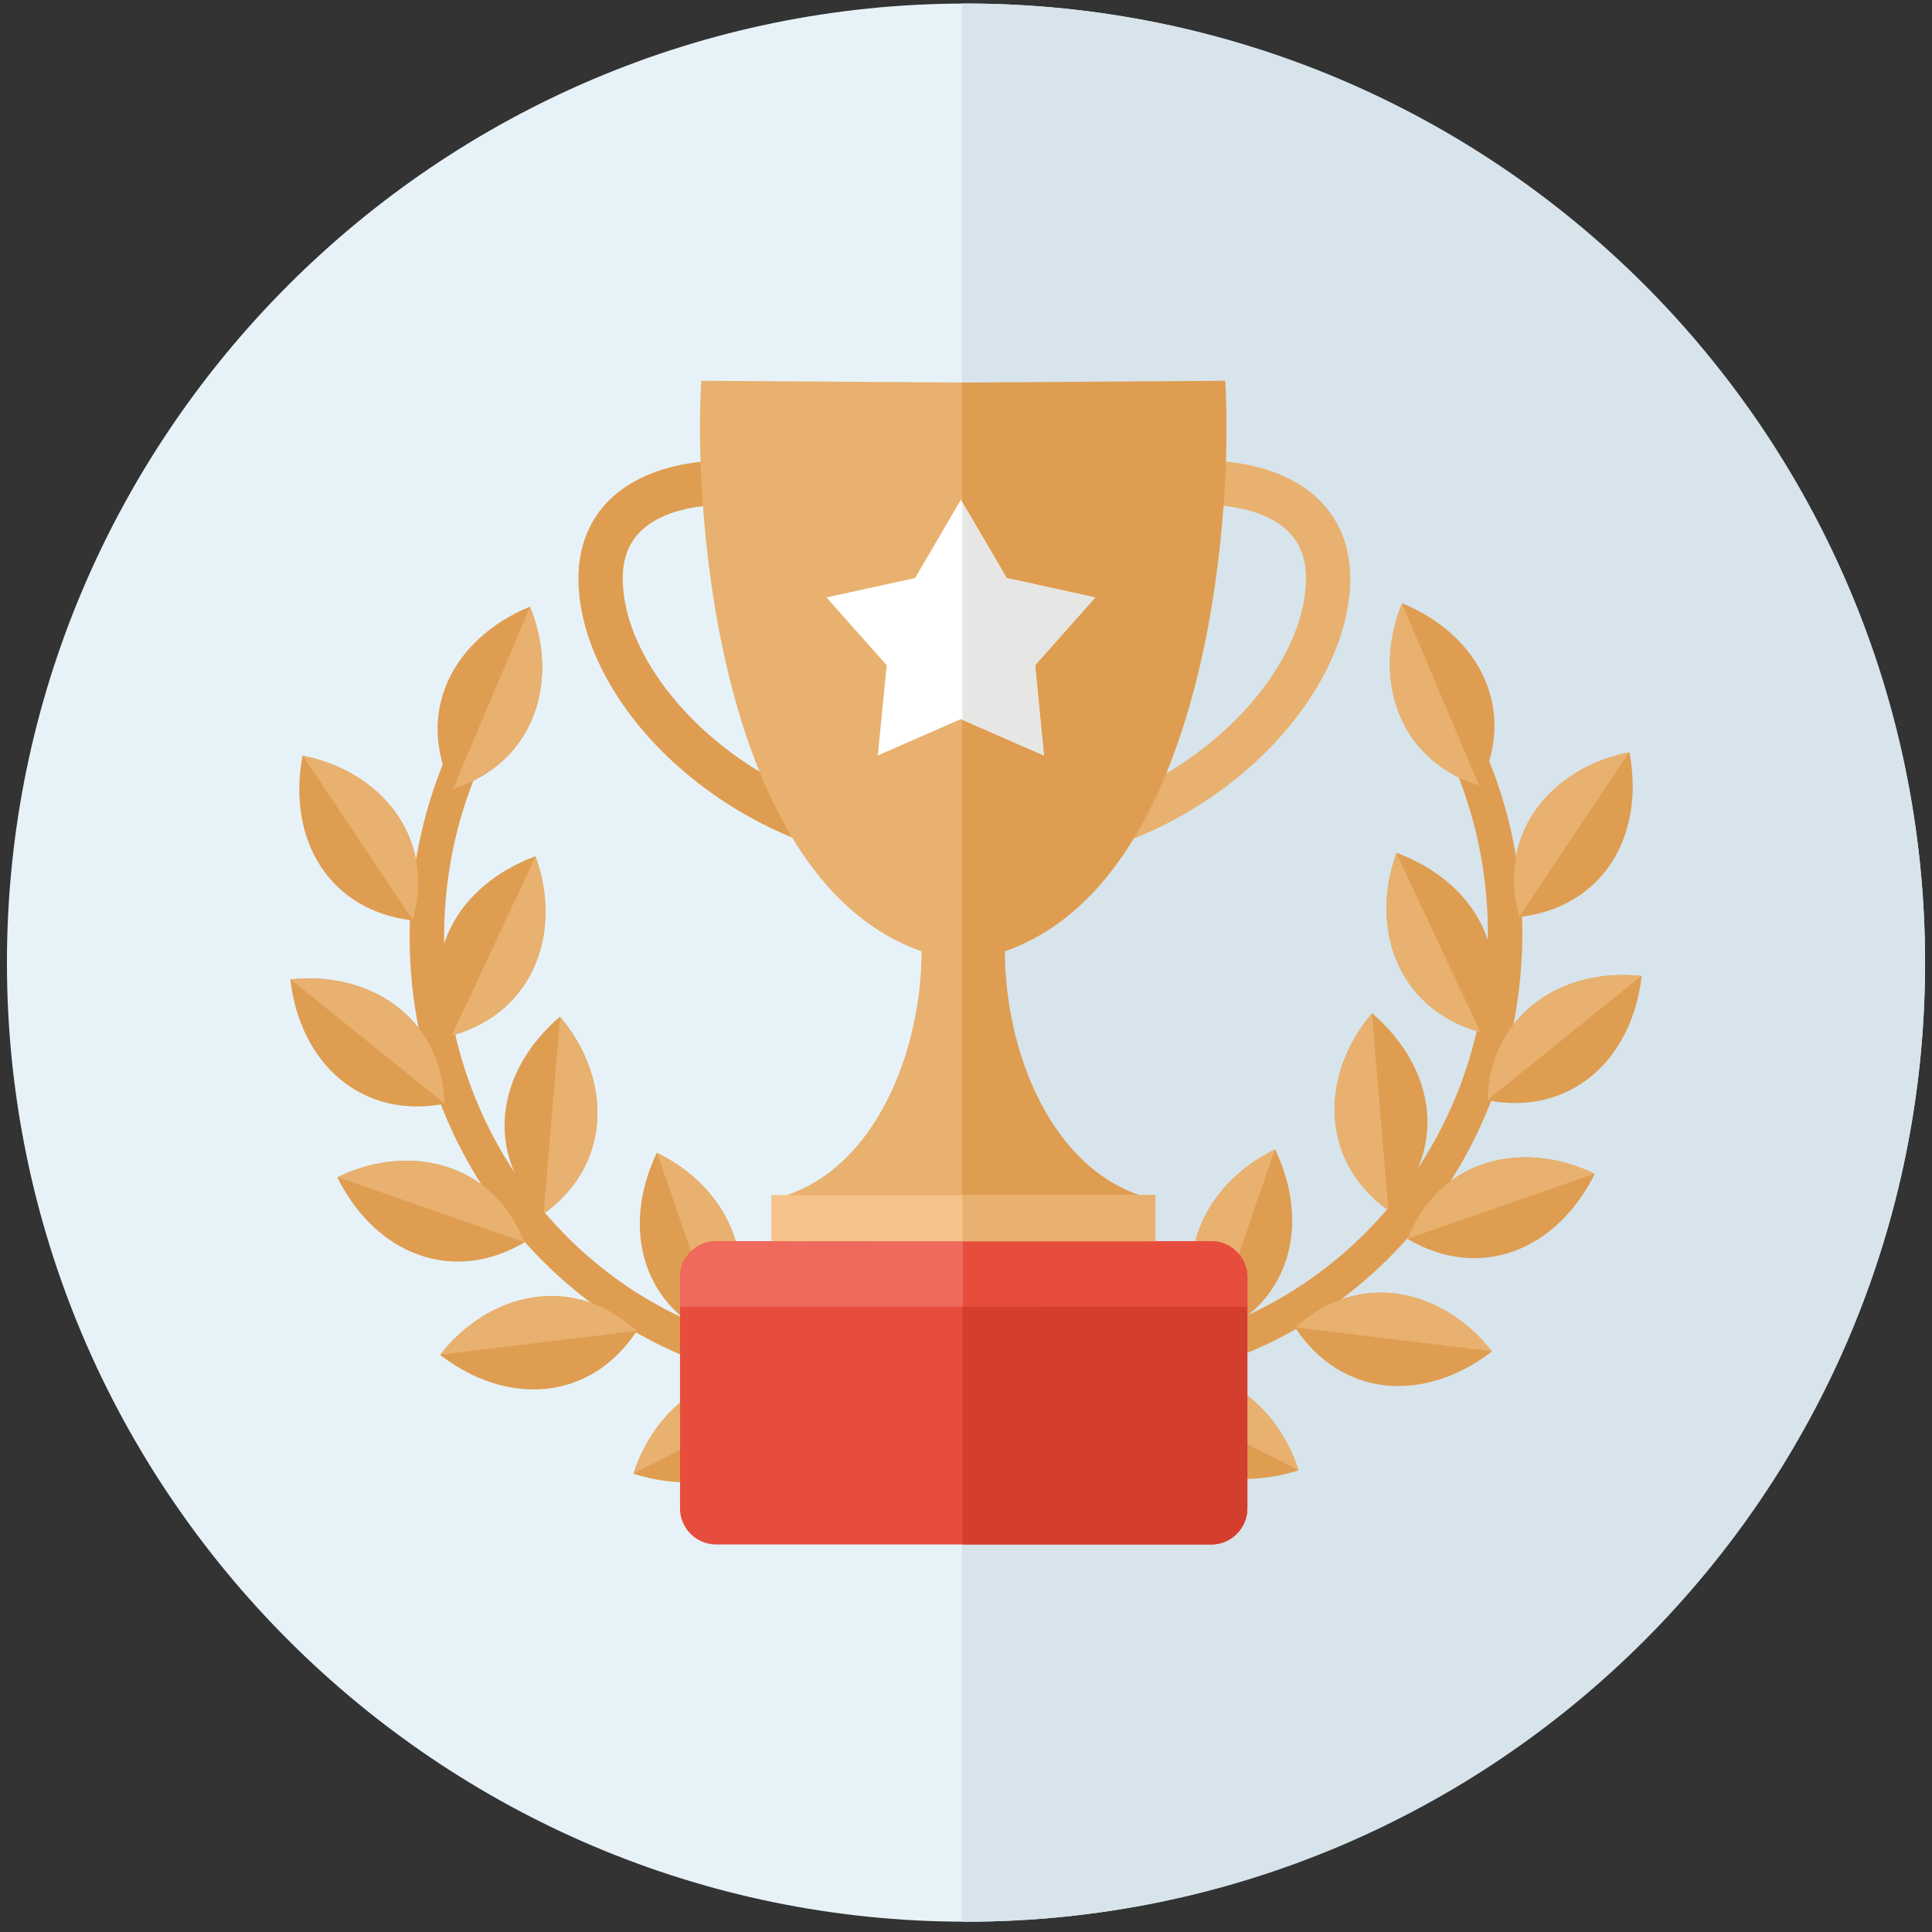 <?xml version="1.0" encoding="utf-8"?>
<!-- Generator: Adobe Illustrator 16.2.0, SVG Export Plug-In . SVG Version: 6.00 Build 0)  -->
<svg version="1.2" baseProfile="tiny" id="Слой_1"
	 xmlns="http://www.w3.org/2000/svg" xmlns:xlink="http://www.w3.org/1999/xlink" x="0px" y="0px" width="90px" height="90px"
	 viewBox="0 0 90 90" xml:space="preserve">
<rect x="0" y="0" width="90" height="90" fill="#333333" stroke="none"/>
<path fill-rule="evenodd" fill="#E7F2F8" d="M45,89.52c24.608,0,44.677-20.069,44.677-44.676C89.678,20.235,69.608,0.165,45,0.165
	c-24.607,0-44.677,20.07-44.677,44.678C0.323,69.45,20.393,89.52,45,89.52z"/>
<path fill-rule="evenodd" fill="#D7E4EB" d="M45,0.165c24.674,0,44.677,20.003,44.677,44.678C89.678,69.517,69.675,89.52,45,89.52
	c-0.063,0-0.124-0.002-0.187-0.002V0.167C44.876,0.167,44.938,0.165,45,0.165z"/>
<g>
	<g>
		<path fill-rule="evenodd" fill="#DF9D51" d="M50.748,69.058c-3.161-1.752-7.1-4.358-11.223-4.358
			c-5.647,0-10.761-2.36-14.46-6.177c-3.696-3.811-5.982-9.072-5.982-14.88c0-4.751,1.531-9.138,4.111-12.663l1.177,1.106
			c-2.314,3.23-3.682,7.228-3.682,11.557c0,5.379,2.111,10.243,5.523,13.763c3.407,3.515,8.114,5.687,13.313,5.687
			c3.757,0,8.363,2.479,11.301,4.339L50.748,69.058z"/>
		<g>
			<path fill-rule="evenodd" fill="#DF9D51" d="M24.685,28.259c1.364,3.312,0.334,7.25-3.601,8.499
				C19.332,33.282,20.993,29.794,24.685,28.259z"/>
			<path fill-rule="evenodd" fill="#E8B16F" d="M24.691,28.273c1.354,3.305,0.324,7.229-3.596,8.48L24.691,28.273z"/>
		</g>
		<g>
			<path fill-rule="evenodd" fill="#DF9D51" d="M24.942,39.888c1.239,3.36,0.063,7.256-3.917,8.358
				C19.405,44.707,21.195,41.284,24.942,39.888z"/>
			<path fill-rule="evenodd" fill="#E8B16F" d="M24.947,39.902c1.229,3.353,0.055,7.236-3.908,8.341L24.947,39.902z"/>
		</g>
		<g>
			<path fill-rule="evenodd" fill="#DF9D51" d="M14.095,35.203c3.517,0.676,6.245,3.698,5.129,7.674
				C15.357,42.434,13.353,39.132,14.095,35.203z"/>
			<path fill-rule="evenodd" fill="#E8B16F" d="M14.109,35.206c3.506,0.681,6.222,3.694,5.118,7.657L14.109,35.206z"/>
		</g>
		<g>
			<path fill-rule="evenodd" fill="#DF9D51" d="M26.082,47.36c2.329,2.721,2.578,6.783-0.771,9.197
				C22.562,53.802,23.052,49.97,26.082,47.36z"/>
			<path fill-rule="evenodd" fill="#E8B16F" d="M26.091,47.372c2.317,2.717,2.563,6.766-0.771,9.178L26.091,47.372z"/>
		</g>
		<g>
			<path fill-rule="evenodd" fill="#DF9D51" d="M13.524,45.626c3.559-0.405,7.063,1.665,7.187,5.792
				C16.887,52.15,13.988,49.598,13.524,45.626z"/>
			<path fill-rule="evenodd" fill="#E8B16F" d="M13.539,45.625c3.549-0.397,7.041,1.667,7.171,5.78L13.539,45.625z"/>
		</g>
		<g>
			<path fill-rule="evenodd" fill="#DF9D51" d="M15.712,54.844c3.214-1.581,7.212-0.813,8.718,3.032
				C21.076,59.853,17.487,58.426,15.712,54.844z"/>
			<path fill-rule="evenodd" fill="#E8B16F" d="M15.726,54.837c3.208-1.57,7.191-0.803,8.699,3.026L15.726,54.837z"/>
		</g>
		<g>
			<path fill-rule="evenodd" fill="#DF9D51" d="M30.596,53.704c3.23,1.547,5.101,5.161,3.014,8.725
				C29.981,61.018,28.881,57.315,30.596,53.704z"/>
			<path fill-rule="evenodd" fill="#E8B16F" d="M30.609,53.711c3.218,1.549,5.08,5.152,3.007,8.704L30.609,53.711z"/>
		</g>
		<g>
			<path fill-rule="evenodd" fill="#DF9D51" d="M20.501,63.116c2.191-2.832,6.119-3.902,9.163-1.111
				C27.523,65.255,23.671,65.553,20.501,63.116z"/>
			<path fill-rule="evenodd" fill="#E8B16F" d="M20.511,63.105c2.19-2.821,6.105-3.885,9.143-1.11L20.511,63.105z"/>
		</g>
		<path fill-rule="evenodd" fill="#DF9D51" d="M36.42,56.047c3.538,0.556,6.368,3.482,5.391,7.493
			C37.931,63.23,35.813,60,36.42,56.047z"/>
		<path fill-rule="evenodd" fill="#E8B16F" d="M36.435,56.05c3.528,0.561,6.345,3.478,5.379,7.477L36.435,56.05z"/>
		<g>
			<path fill-rule="evenodd" fill="#DF9D51" d="M29.508,68.654c1.093-3.411,4.422-5.757,8.234-4.172
				C36.838,68.269,33.319,69.862,29.508,68.654z"/>
			<path fill-rule="evenodd" fill="#E8B16F" d="M29.513,68.641c1.098-3.4,4.415-5.735,8.216-4.163L29.513,68.641z"/>
		</g>
	</g>
	<g>
		<path fill-rule="evenodd" fill="#EFC849" d="M36.521,55.889c3.54,0.555,6.369,3.48,5.391,7.492
			C38.033,63.072,35.916,59.841,36.521,55.889z"/>
		<path fill-rule="evenodd" fill="#DFB836" d="M36.537,55.892c3.527,0.56,6.346,3.477,5.378,7.477L36.537,55.892z"/>
	</g>
	<path fill-rule="evenodd" fill="#DF9D51" d="M39.251,68.898c3.162-1.751,7.101-4.359,11.223-4.359
		c5.649,0,10.762-2.359,14.462-6.176c3.694-3.813,5.98-9.072,5.98-14.879c0-4.752-1.53-9.138-4.111-12.664l-1.177,1.106
		c2.314,3.23,3.683,7.227,3.683,11.557c0,5.377-2.111,10.244-5.523,13.762c-3.407,3.513-8.114,5.688-13.313,5.688
		c-3.757,0-8.361,2.479-11.301,4.338L39.251,68.898z"/>
	<g>
		<path fill-rule="evenodd" fill="#DF9D51" d="M65.315,28.1c-1.364,3.312-0.335,7.25,3.602,8.499
			C70.669,33.122,69.008,29.635,65.315,28.1z"/>
		<path fill-rule="evenodd" fill="#E8B16F" d="M65.311,28.114c-1.354,3.305-0.326,7.229,3.593,8.48L65.311,28.114z"/>
	</g>
	<g>
		<path fill-rule="evenodd" fill="#DF9D51" d="M65.058,39.729c-1.239,3.36-0.063,7.258,3.917,8.359
			C70.595,44.548,68.806,41.125,65.058,39.729z"/>
		<path fill-rule="evenodd" fill="#E8B16F" d="M65.053,39.743c-1.229,3.353-0.055,7.235,3.909,8.341L65.053,39.743z"/>
	</g>
	<g>
		<path fill-rule="evenodd" fill="#DF9D51" d="M75.905,35.044c-3.517,0.676-6.244,3.698-5.129,7.674
			C74.645,42.274,76.647,38.973,75.905,35.044z"/>
		<path fill-rule="evenodd" fill="#E8B16F" d="M75.891,35.046c-3.506,0.681-6.222,3.695-5.118,7.657L75.891,35.046z"/>
	</g>
	<g>
		<path fill-rule="evenodd" fill="#DF9D51" d="M63.919,47.201c-2.329,2.721-2.579,6.784,0.771,9.198
			C67.438,53.643,66.948,49.811,63.919,47.201z"/>
		<path fill-rule="evenodd" fill="#E8B16F" d="M63.909,47.214c-2.317,2.717-2.563,6.766,0.771,9.178L63.909,47.214z"/>
	</g>
	<g>
		<path fill-rule="evenodd" fill="#DF9D51" d="M76.477,45.467c-3.559-0.404-7.064,1.666-7.188,5.792
			C73.112,51.991,76.012,49.438,76.477,45.467z"/>
		<path fill-rule="evenodd" fill="#E8B16F" d="M76.461,45.466c-3.549-0.398-7.041,1.667-7.171,5.779L76.461,45.466z"/>
	</g>
	<g>
		<path fill-rule="evenodd" fill="#DF9D51" d="M74.289,54.684c-3.216-1.58-7.213-0.812-8.719,3.032
			C68.923,59.693,72.513,58.267,74.289,54.684z"/>
		<path fill-rule="evenodd" fill="#E8B16F" d="M74.274,54.677c-3.209-1.569-7.191-0.802-8.699,3.026L74.274,54.677z"/>
	</g>
	<g>
		<path fill-rule="evenodd" fill="#DF9D51" d="M59.404,53.545c-3.23,1.547-5.102,5.162-3.014,8.724
			C60.019,60.858,61.12,57.156,59.404,53.545z"/>
		<path fill-rule="evenodd" fill="#E8B16F" d="M59.391,53.551c-3.218,1.549-5.081,5.152-3.007,8.706L59.391,53.551z"/>
	</g>
	<g>
		<path fill-rule="evenodd" fill="#DF9D51" d="M69.499,62.958c-2.191-2.834-6.119-3.902-9.163-1.113
			C62.478,65.097,66.328,65.394,69.499,62.958z"/>
		<path fill-rule="evenodd" fill="#E8B16F" d="M69.489,62.945c-2.19-2.82-6.104-3.884-9.144-1.109L69.489,62.945z"/>
	</g>
	<path fill-rule="evenodd" fill="#DF9D51" d="M53.581,55.889c-3.539,0.555-6.37,3.48-5.392,7.492
		C52.069,63.072,54.187,59.841,53.581,55.889z"/>
	<path fill-rule="evenodd" fill="#E8B16F" d="M53.564,55.892c-3.526,0.56-6.345,3.477-5.378,7.477L53.564,55.892z"/>
	<g>
		<path fill-rule="evenodd" fill="#DF9D51" d="M60.492,68.494c-1.094-3.41-4.421-5.756-8.234-4.172
			C53.162,68.109,56.681,69.703,60.492,68.494z"/>
		<path fill-rule="evenodd" fill="#E8B16F" d="M60.487,68.48c-1.097-3.399-4.415-5.734-8.217-4.163L60.487,68.48z"/>
	</g>
	<path fill-rule="evenodd" fill="#E8B16F" d="M47.933,40.298c3.894-0.421,7.379-2.093,9.994-4.309
		c3.074-2.604,4.973-5.993,4.973-9.049c0-0.875-0.177-1.656-0.509-2.342c-0.526-1.089-1.422-1.896-2.605-2.424
		c-1.098-0.49-2.437-0.735-3.94-0.735c-2.297,0-5.032,0.568-7.912,1.696v2.224c2.906-1.234,5.66-1.855,7.912-1.855
		c1.227,0,2.281,0.183,3.102,0.549c0.737,0.329,1.284,0.81,1.59,1.44c0.194,0.402,0.299,0.885,0.299,1.447
		c0,2.456-1.618,5.257-4.239,7.477c-2.278,1.929-5.294,3.395-8.663,3.807V40.298z"/>
	<path fill-rule="evenodd" fill="#DF9D51" d="M41.911,40.298c-3.893-0.421-7.378-2.093-9.994-4.309
		c-3.074-2.604-4.972-5.993-4.972-9.049c0-0.875,0.177-1.656,0.508-2.342c0.527-1.089,1.423-1.896,2.606-2.424
		c1.098-0.49,2.436-0.735,3.941-0.735c2.296,0,5.033,0.568,7.911,1.696v2.224c-2.906-1.234-5.66-1.855-7.911-1.855
		c-1.228,0-2.282,0.183-3.103,0.549c-0.736,0.329-1.283,0.81-1.589,1.44c-0.194,0.402-0.298,0.885-0.298,1.447
		c0,2.456,1.618,5.257,4.238,7.477c2.278,1.929,5.294,3.395,8.663,3.807V40.298z"/>
	<path fill-rule="evenodd" fill="#E74D3D" d="M33.357,57.821h23.07c0.924,0,1.68,0.756,1.68,1.68v10.766
		c0,0.925-0.756,1.681-1.68,1.681h-23.07c-0.924,0-1.679-0.756-1.679-1.681V59.501C31.678,58.577,32.433,57.821,33.357,57.821z"/>
	<path fill-rule="evenodd" fill="#D43E2E" d="M44.839,57.821h11.589c0.924,0,1.68,0.756,1.68,1.68v10.766
		c0,0.925-0.756,1.681-1.68,1.681H44.839V57.821z"/>
	<path fill-rule="evenodd" fill="#EF695C" d="M33.357,57.821h23.07c0.924,0,1.68,0.756,1.68,1.68v1.37h-26.43v-1.37
		C31.678,58.577,32.433,57.821,33.357,57.821z"/>
	<path fill-rule="evenodd" fill="#E74D3D" d="M44.852,57.833l11.576-0.012c0.924-0.001,1.68,0.756,1.68,1.68v1.37l-13.256,0.012
		V57.833z"/>
	<path fill-rule="evenodd" fill="#E8B16F" d="M44.921,17.821c-3.798-0.027-8.542-0.055-12.255-0.083
		c-0.395,6.827,1.033,23.354,10.265,26.578c-0.014,4.665-2.129,10.032-6.395,11.397c0,0.701,0,1.404,0,2.106h8.385V17.821z"/>
	<path fill-rule="evenodd" fill="#DF9D51" d="M44.821,17.821c3.799-0.027,8.541-0.055,12.256-0.083
		c0.394,6.827-1.033,23.354-10.266,26.578c0.014,4.665,2.13,10.032,6.396,11.397c0,0.701,0,1.404,0,2.106h-8.386V17.821z"/>
	<rect x="35.933" y="55.67" fill-rule="evenodd" fill="#F5C389" width="17.891" height="2.15"/>
	<rect x="44.835" y="55.669" fill-rule="evenodd" fill="#E8B16F" width="8.989" height="2.15"/>
	<polygon fill-rule="evenodd" fill="#FFFFFF" points="44.761,23.283 46.896,26.927 51.021,27.832 48.217,30.989 48.631,35.191 
		44.761,33.499 40.891,35.191 41.306,30.989 38.5,27.832 42.626,26.927 	"/>
	<polygon fill-rule="evenodd" fill="#E6E6E5" points="44.829,23.4 46.896,26.927 51.021,27.832 48.217,30.989 48.631,35.191 
		44.829,33.529 	"/>
</g>
</svg>
